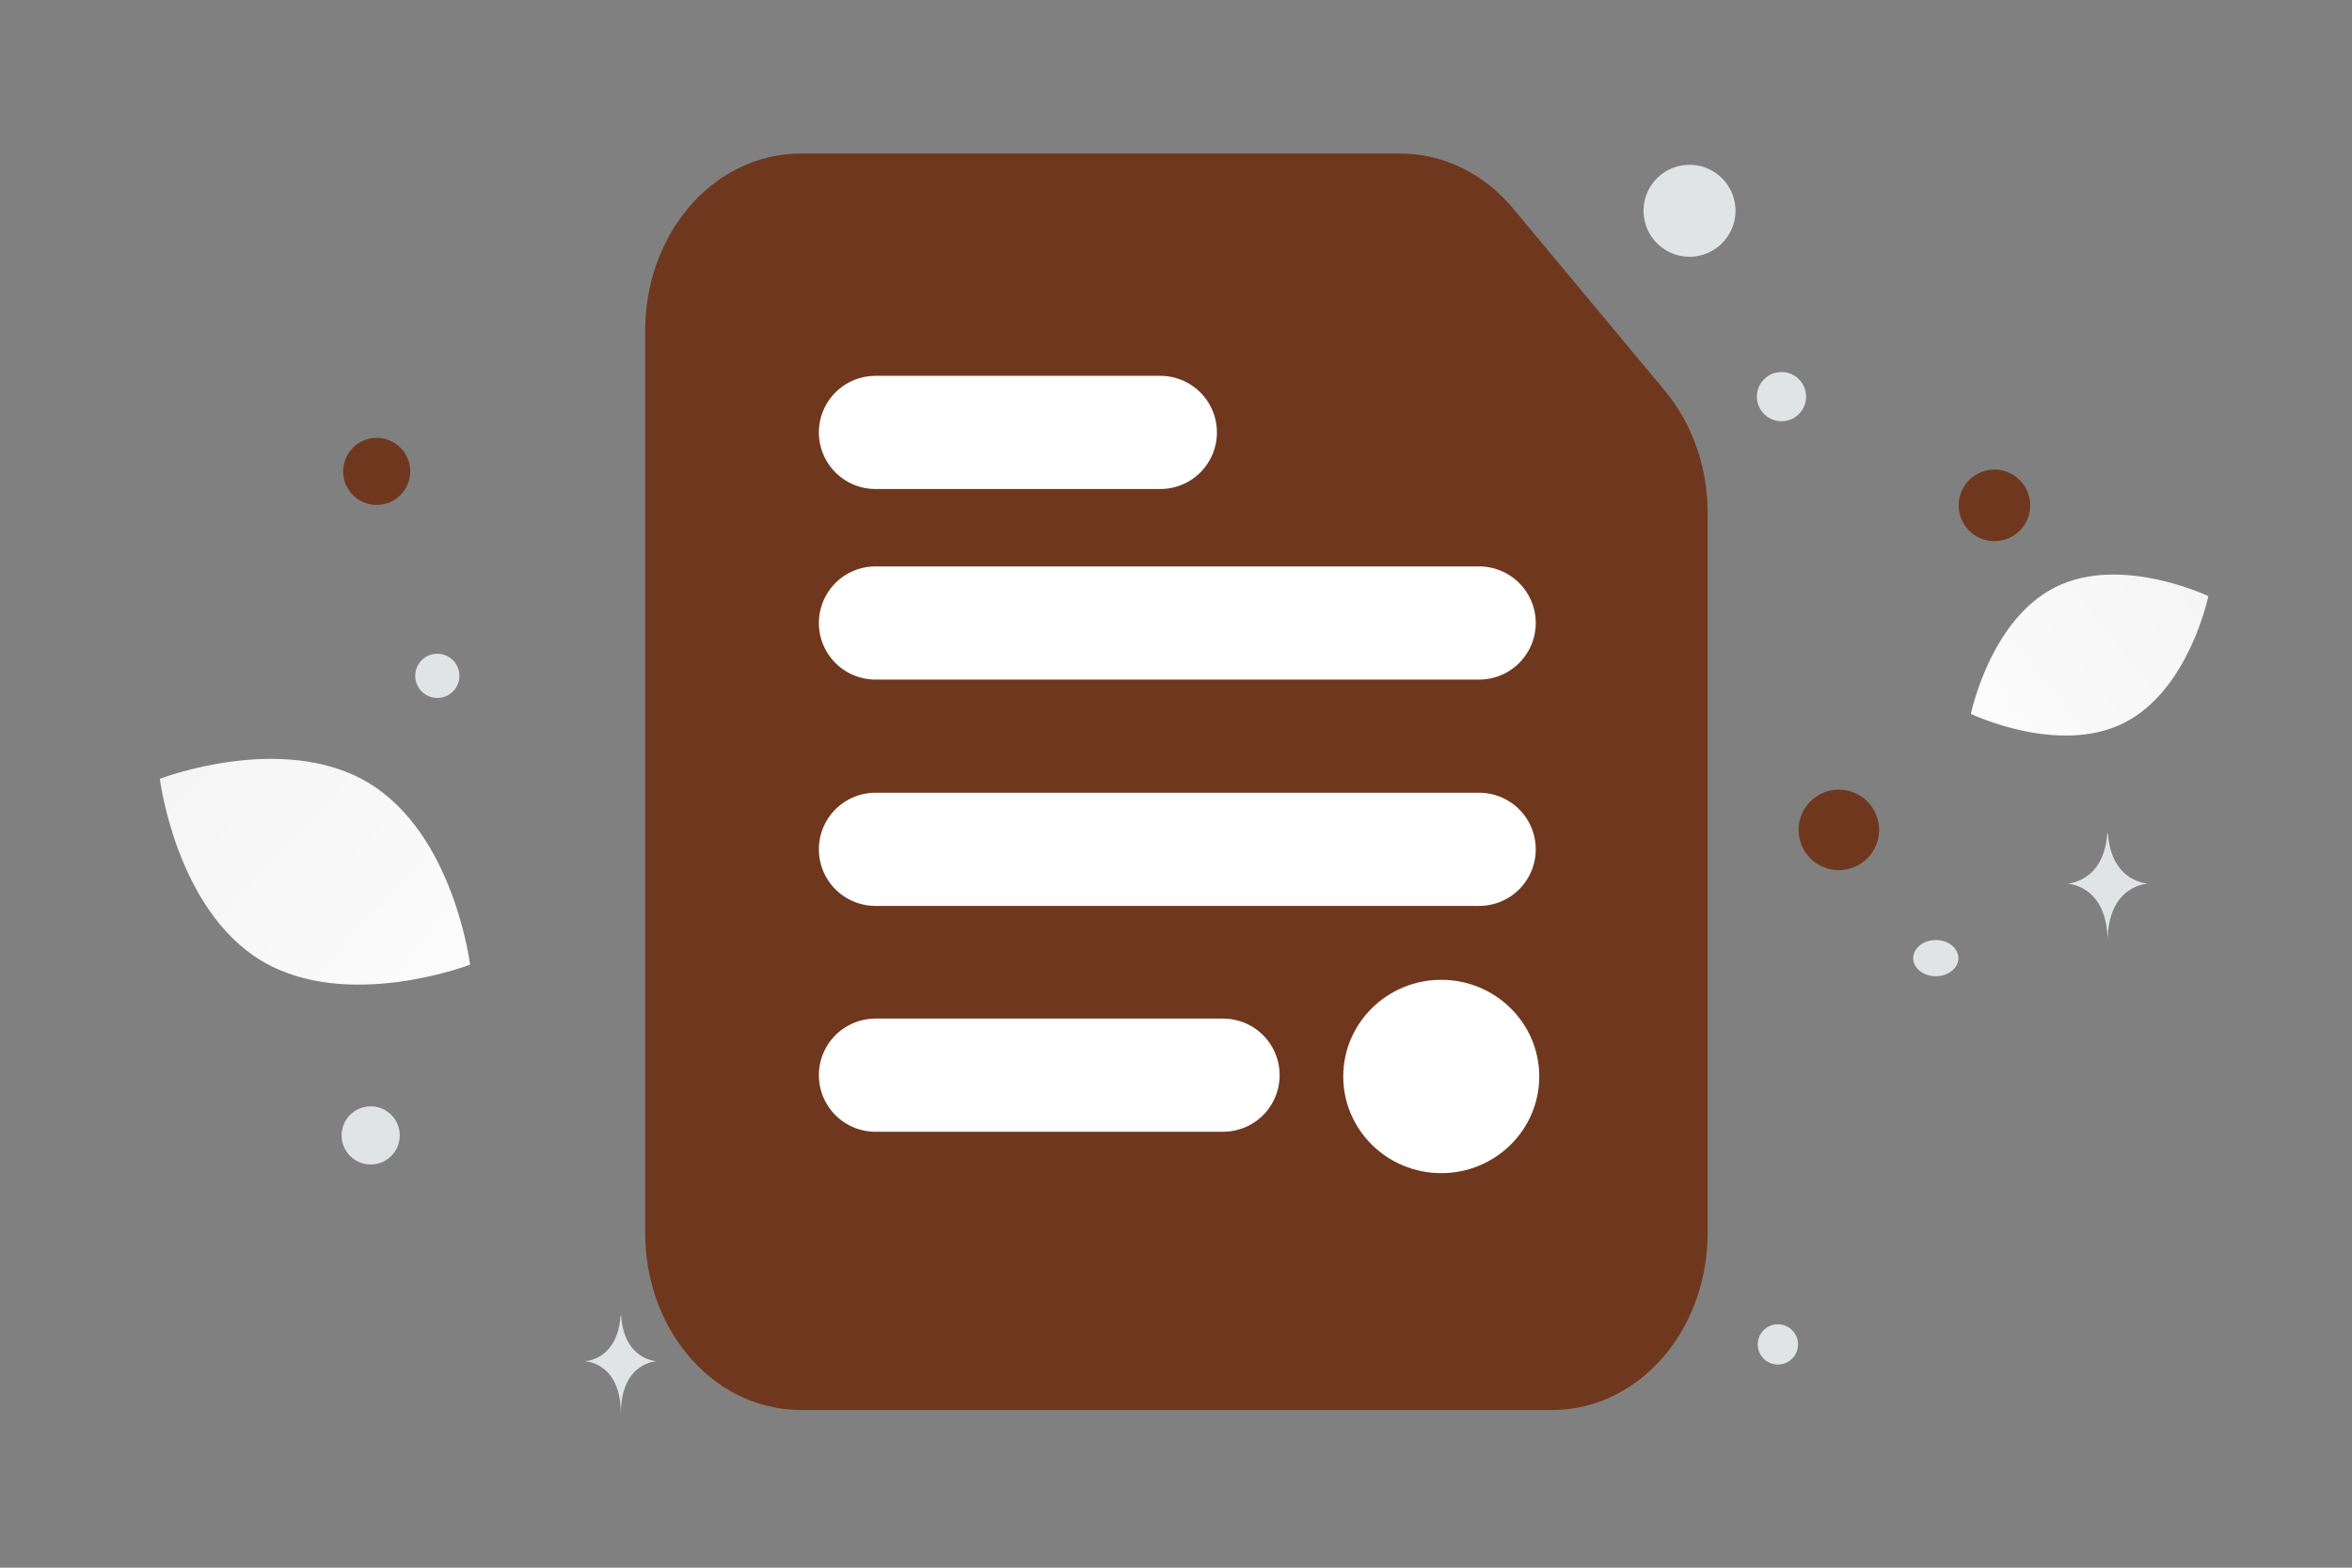 <svg width="900" height="600" viewBox="0 0 900 600" fill="none" xmlns="http://www.w3.org/2000/svg"><rect x="0" y="0" width="900" height="600" fill="#808080" stroke="none"/><path fill="transparent" d="M0 0h900v600H0z"/><path d="M812.538 276.782c-25.082 12.442-58.372-3.557-58.372-3.557s7.398-36.163 32.494-48.588c25.082-12.442 58.359 3.539 58.359 3.539s-7.399 36.163-32.481 48.606z" fill="url(#a)"/><path d="M100.08 367.715c32.773 19.642 79.791 1.484 79.791 1.484s-6.148-49.996-38.94-69.616c-32.773-19.642-79.772-1.507-79.772-1.507s6.148 49.997 38.921 69.639z" fill="url(#b)"/><circle cx="763.187" cy="193.409" r="13.695" transform="rotate(180 763.187 193.409)" fill="#6f381e"/><circle cx="703.641" cy="317.631" r="15.407" transform="rotate(180 703.641 317.631)" fill="#6f381e"/><circle r="12.839" transform="matrix(-1 0 0 1 144.141 180.425)" fill="#6f381e"/><circle r="5.992" transform="matrix(-1 0 0 1 645.732 247.189)" fill="#6f381e"/><circle r="7.704" transform="matrix(-1 0 0 1 680.312 514.546)" fill="#E1E4E5"/><circle r="11.127" transform="matrix(-1 0 0 1 141.845 434.555)" fill="#E1E4E5"/><circle r="8.469" transform="matrix(-1 0 0 1 270.527 150.239)" fill="#E1E4E5"/><circle r="9.416" transform="matrix(-1 0 0 1 681.697 151.81)" fill="#E1E4E5"/><circle r="8.455" transform="scale(1 -1) rotate(-75 -84.875 -238.371)" fill="#E1E4E5"/><circle r="11.248" transform="matrix(-1 0 0 1 382.043 79.19)" fill="#E1E4E5"/><ellipse rx="8.652" ry="6.922" transform="matrix(-1 0 0 1 740.745 366.706)" fill="#E1E4E5"/><circle r="17.597" transform="scale(1 -1) rotate(-75 270.683 -461.602)" fill="#E1E4E5"/><path d="M806.36 318.9h.226c1.34 18.991 15.464 19.283 15.464 19.283s-15.574.304-15.574 22.248c0-21.944-15.575-22.248-15.575-22.248s14.118-.292 15.459-19.283zM237.474 503.525h.2c1.19 17.189 13.722 17.453 13.722 17.453s-13.819.275-13.819 20.136c0-19.861-13.82-20.136-13.82-20.136s12.527-.264 13.717-17.453z" fill="#E1E4E5"/><path fill-rule="evenodd" clip-rule="evenodd" d="M634.992 471.883V196.296c0-13.073-4.334-25.629-12.015-34.855l-58.101-69.785c-7.702-9.25-18.156-14.455-29.041-14.455H306.388c-22.694 0-41.076 22.078-41.076 49.335v345.347c0 27.257 18.382 49.335 41.076 49.335h287.528c22.694 0 41.076-22.078 41.076-49.335z" fill="#6f381e" stroke="#6f381e" stroke-width="36.875" stroke-linecap="round" stroke-linejoin="round"/><path fill-rule="evenodd" clip-rule="evenodd" d="M514 412c0-20.424 16.8-37 37.5-37s37.5 16.576 37.5 37-16.8 37-37.5 37-37.5-16.576-37.5-37z" fill="#fff"/><path d="M335 238.438h231m-231 86.624h231M335 411.5h133m-133-246h109" stroke="#fff" stroke-width="43.313" stroke-linecap="round" stroke-linejoin="round"/><defs><linearGradient id="a" x1="716.22" y1="315.592" x2="923.098" y2="151.951" gradientUnits="userSpaceOnUse"><stop stop-color="#fff"/><stop offset="1" stop-color="#EEE"/></linearGradient><linearGradient id="b" x1="226.901" y1="430.941" x2="-36.799" y2="185.929" gradientUnits="userSpaceOnUse"><stop stop-color="#fff"/><stop offset="1" stop-color="#EEE"/></linearGradient></defs></svg>